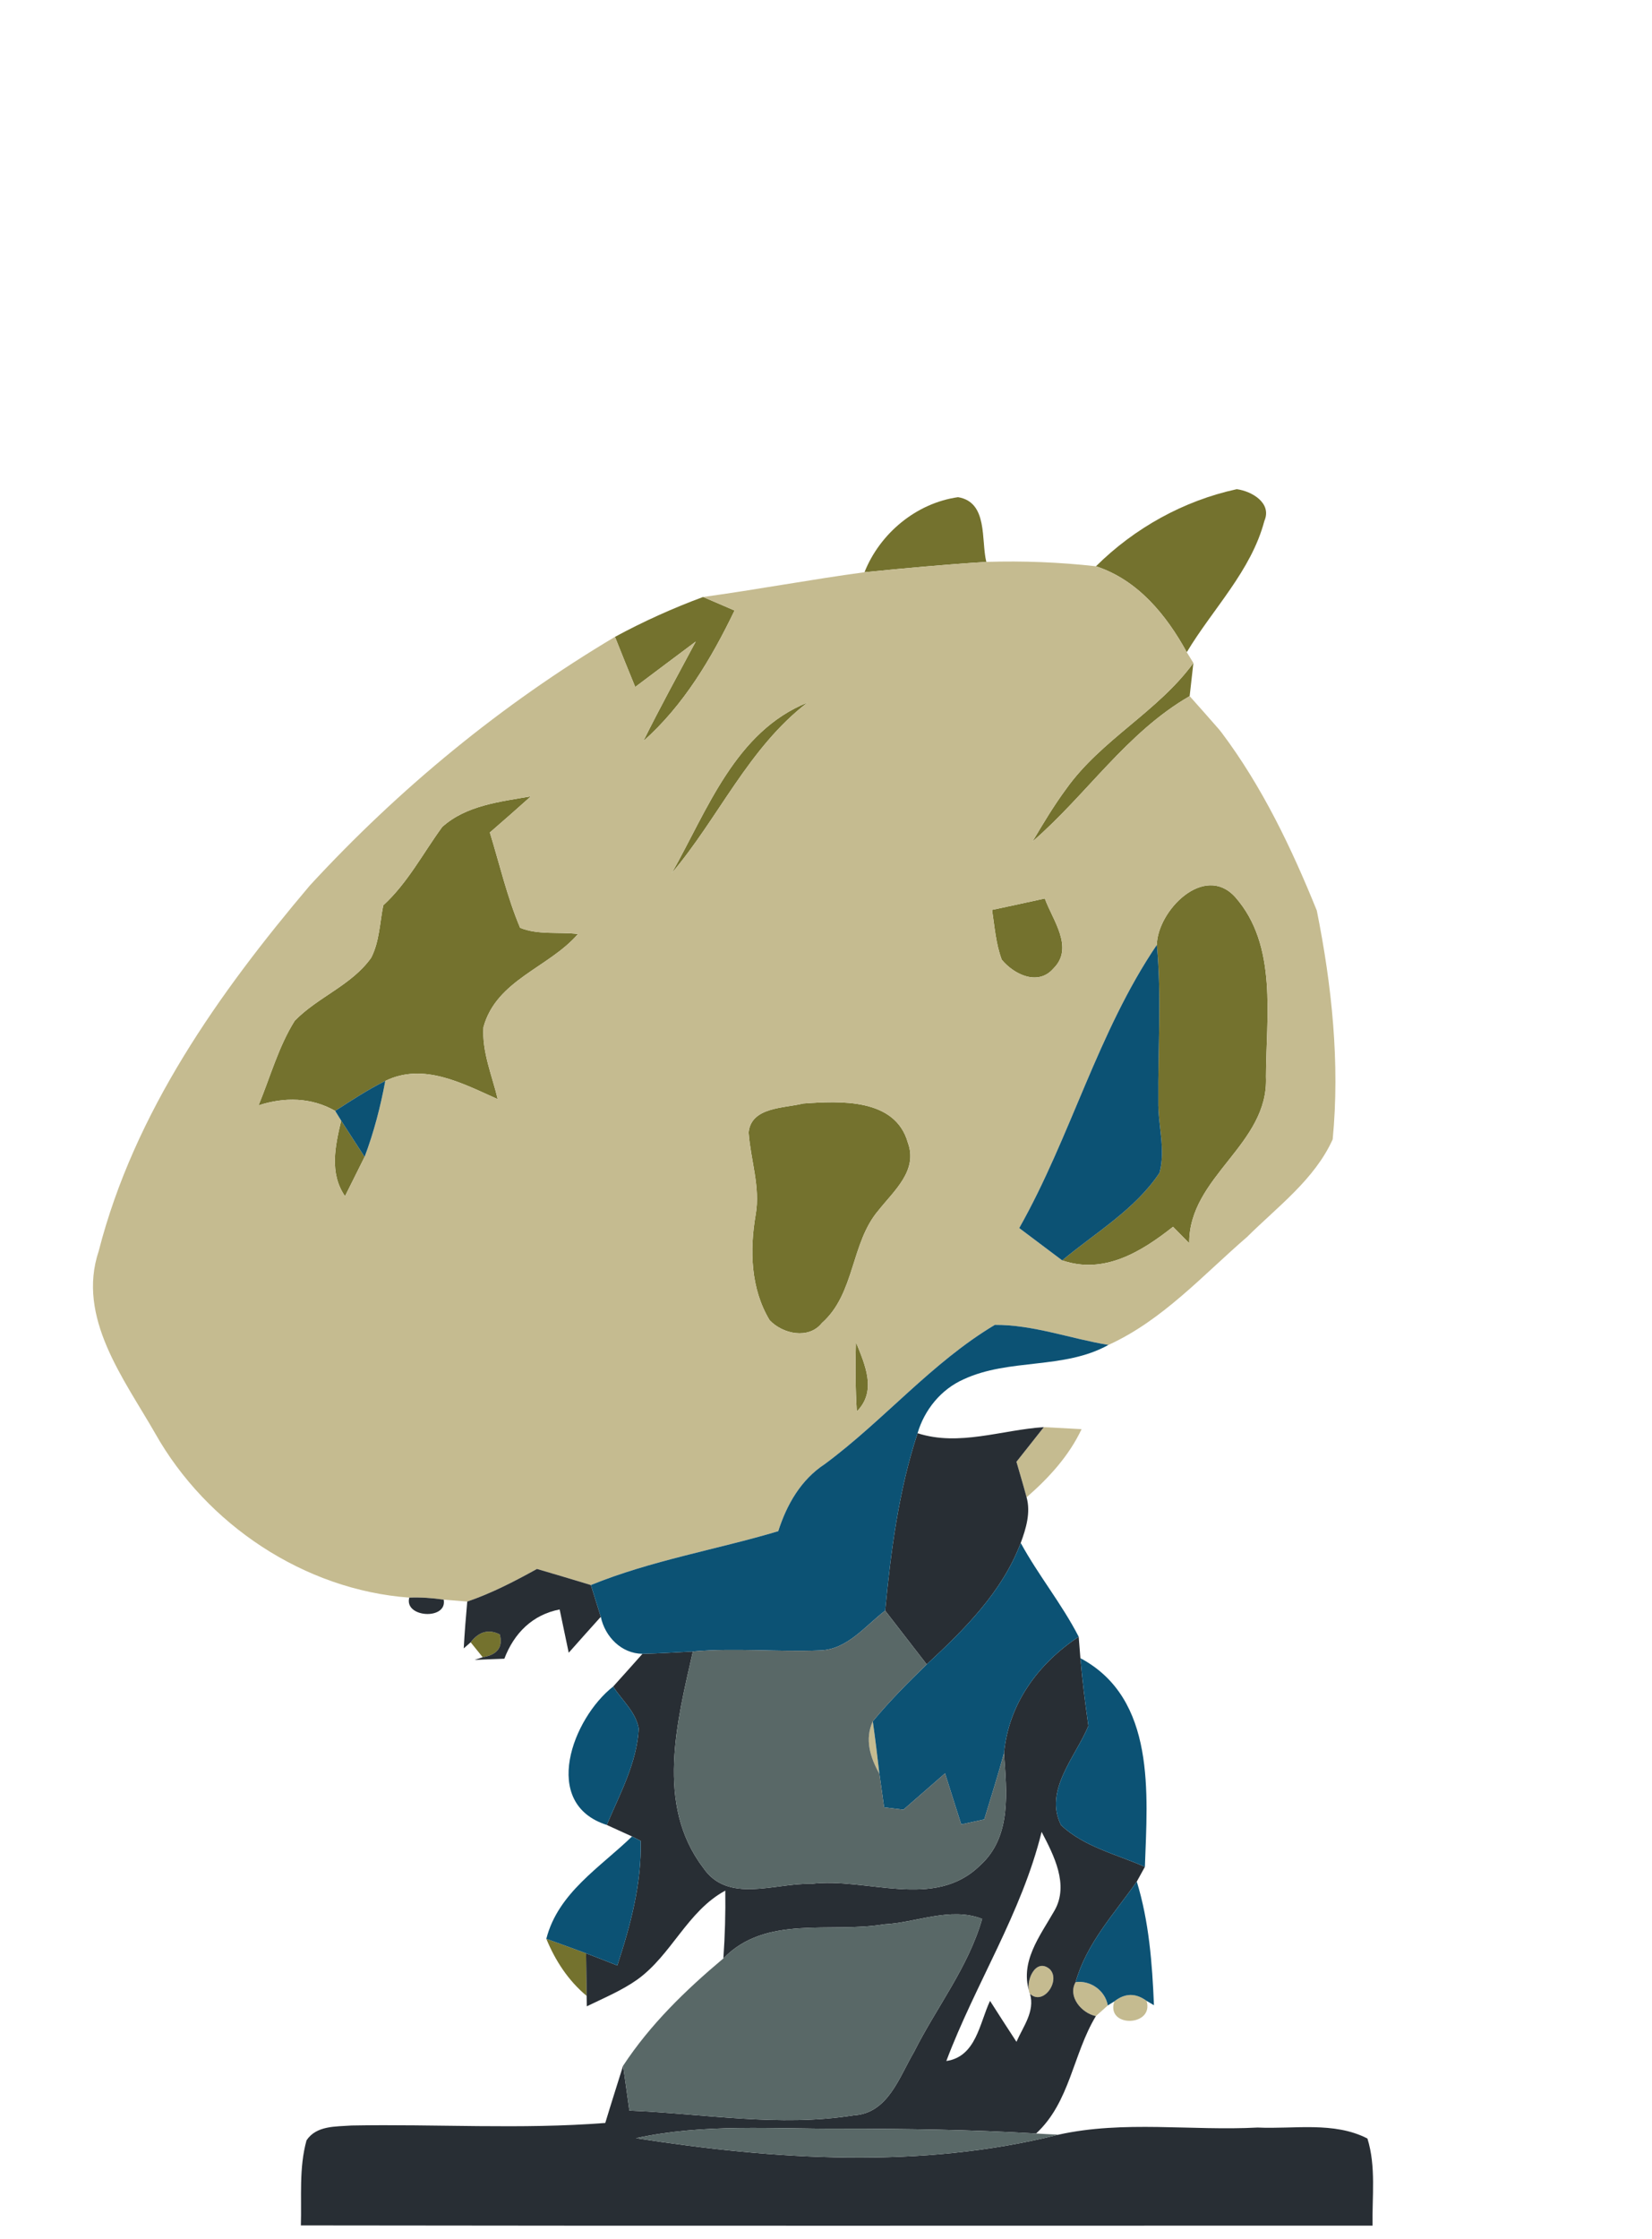 <?xml version="1.0" encoding="UTF-8" ?>
<!DOCTYPE svg PUBLIC "-//W3C//DTD SVG 1.1//EN" "http://www.w3.org/Graphics/SVG/1.1/DTD/svg11.dtd">
<svg width="155pt" height="210pt" viewBox="0 0 155 210" version="1.1" xmlns="http://www.w3.org/2000/svg">
<g id="#74722eff">
<path fill="#74722e" opacity="1.00" d=" M 102.83 53.11 C 106.45 49.52 111.06 46.96 116.04 45.88 C 117.46 46.07 119.36 47.18 118.63 48.86 C 117.39 53.55 113.79 57.10 111.35 61.17 C 109.43 57.67 106.76 54.40 102.83 53.11 Z" />
<path fill="#74722e" opacity="1.00" d=" M 81.11 53.67 C 82.56 50.02 85.98 47.18 89.89 46.63 C 92.72 47.10 92.04 50.65 92.54 52.70 C 88.72 52.94 84.92 53.29 81.11 53.67 Z" />
<path fill="#74722e" opacity="1.00" d=" M 57.70 59.73 C 60.36 58.29 63.13 57.04 65.97 55.99 C 66.95 56.41 67.93 56.83 68.92 57.26 C 66.74 61.77 64.15 66.15 60.36 69.51 C 61.92 66.36 63.62 63.27 65.28 60.17 C 63.38 61.58 61.50 63.01 59.60 64.43 C 58.96 62.86 58.32 61.30 57.70 59.73 Z" />
<path fill="#74722e" opacity="1.00" d=" M 111.97 62.18 C 111.85 63.21 111.74 64.25 111.62 65.29 C 105.70 68.70 101.95 74.54 96.87 78.93 C 97.87 77.25 98.87 75.57 100.03 74.00 C 103.32 69.37 108.63 66.76 111.97 62.18 Z" />
<path fill="#74722e" opacity="1.00" d=" M 63.03 81.89 C 66.37 75.99 68.98 68.62 75.77 65.89 C 70.23 70.13 67.44 76.68 63.03 81.89 Z" />
<path fill="#74722e" opacity="1.00" d=" M 41.49 77.56 C 43.74 75.53 46.93 75.19 49.81 74.69 C 48.54 75.83 47.25 76.96 45.96 78.08 C 46.88 81.07 47.58 84.13 48.80 87.02 C 50.50 87.71 52.44 87.38 54.23 87.60 C 51.49 90.77 46.57 91.90 45.36 96.34 C 45.21 98.66 46.17 100.87 46.70 103.09 C 43.42 101.63 39.74 99.62 36.15 101.38 C 34.51 102.20 32.98 103.20 31.45 104.19 C 29.20 102.91 26.68 102.88 24.26 103.67 C 25.36 101.01 26.12 98.19 27.65 95.74 C 29.82 93.50 33.00 92.41 34.83 89.82 C 35.60 88.31 35.63 86.55 35.96 84.91 C 38.25 82.81 39.68 80.04 41.49 77.56 Z" />
<path fill="#74722e" opacity="1.00" d=" M 108.54 88.62 C 108.60 85.43 112.97 80.94 115.88 84.12 C 119.91 88.67 118.79 95.38 118.78 100.98 C 119.06 107.36 111.53 110.32 111.58 116.60 C 111.07 116.08 110.57 115.57 110.06 115.06 C 107.08 117.41 103.59 119.56 99.66 118.21 C 102.79 115.60 106.49 113.45 108.79 110.00 C 109.39 107.81 108.63 105.49 108.68 103.26 C 108.63 98.38 109.00 93.49 108.54 88.62 Z" />
<path fill="#74722e" opacity="1.00" d=" M 93.08 85.34 C 94.73 84.99 96.38 84.63 98.03 84.27 C 98.76 86.30 100.81 88.88 98.84 90.83 C 97.41 92.50 95.15 91.41 93.99 90.01 C 93.43 88.51 93.32 86.91 93.08 85.34 Z" />
<path fill="#74722e" opacity="1.00" d=" M 75.35 103.50 C 78.82 103.25 84.00 102.98 85.18 107.17 C 86.14 109.78 83.89 111.67 82.44 113.50 C 79.81 116.56 80.24 121.32 77.12 124.08 C 75.88 125.65 73.44 125.12 72.21 123.82 C 70.42 120.85 70.33 117.25 70.90 113.93 C 71.36 111.33 70.42 108.79 70.24 106.21 C 70.48 103.81 73.55 103.95 75.35 103.50 Z" />
<path fill="#74722e" opacity="1.00" d=" M 32.37 112.19 C 30.88 110.02 31.45 107.48 32.01 105.10 C 32.74 106.23 33.47 107.37 34.21 108.50 C 33.60 109.73 32.99 110.96 32.37 112.19 Z" />
<path fill="#74722e" opacity="1.00" d=" M 80.31 125.88 C 81.16 128.00 82.30 130.46 80.39 132.38 C 80.26 130.22 80.24 128.04 80.31 125.88 Z" />
<path fill="#74722e" opacity="1.00" d=" M 44.16 154.03 C 44.94 153.02 45.85 152.77 46.89 153.29 C 47.21 154.48 46.67 155.20 45.29 155.43 C 45.00 155.08 44.44 154.38 44.16 154.03 Z" />
<path fill="#74722e" opacity="1.00" d=" M 51.26 181.84 C 52.51 182.29 53.75 182.74 54.99 183.20 C 55.01 184.53 55.02 185.86 55.04 187.19 C 53.32 185.76 52.10 183.89 51.26 181.84 Z" />
</g>
<g id="#c5bb90ff">
<path fill="#c5bb90" opacity="1.00" d=" M 92.54 52.70 C 95.97 52.59 99.42 52.73 102.83 53.11 C 106.76 54.40 109.43 57.67 111.35 61.17 L 111.97 62.18 C 108.63 66.76 103.32 69.37 100.03 74.00 C 98.87 75.57 97.87 77.25 96.87 78.93 C 101.95 74.54 105.70 68.70 111.62 65.29 C 112.54 66.32 113.46 67.36 114.37 68.40 C 114.43 68.48 114.55 68.62 114.61 68.70 C 118.41 73.75 121.19 79.56 123.55 85.40 C 124.96 92.41 125.73 99.72 125.04 106.86 C 123.34 110.62 119.87 113.17 117.01 116.01 C 112.86 119.59 109.08 123.83 104.00 126.14 C 100.45 125.56 96.97 124.24 93.34 124.26 C 87.41 127.80 82.91 133.23 77.38 137.32 C 75.14 138.79 73.82 141.11 73.02 143.61 C 67.18 145.35 61.11 146.35 55.44 148.66 C 53.75 148.15 52.07 147.64 50.38 147.15 C 48.27 148.32 46.12 149.43 43.84 150.21 C 43.29 150.17 42.18 150.08 41.63 150.03 C 40.56 149.87 39.48 149.80 38.40 149.84 C 28.57 149.12 19.38 143.00 14.55 134.42 C 11.62 129.30 7.18 123.57 9.26 117.34 C 12.60 104.32 20.52 93.15 29.08 83.04 C 37.45 73.96 47.08 66.04 57.70 59.73 C 58.32 61.30 58.96 62.86 59.60 64.43 C 61.50 63.01 63.38 61.58 65.28 60.17 C 63.62 63.27 61.92 66.36 60.36 69.51 C 64.15 66.15 66.74 61.77 68.92 57.26 C 67.93 56.83 66.95 56.41 65.97 55.99 C 71.03 55.30 76.05 54.35 81.11 53.67 C 84.92 53.29 88.72 52.94 92.54 52.70 M 63.03 81.89 C 67.44 76.68 70.23 70.13 75.77 65.89 C 68.98 68.62 66.37 75.99 63.03 81.89 M 41.49 77.56 C 39.68 80.04 38.25 82.81 35.96 84.91 C 35.63 86.55 35.60 88.31 34.83 89.82 C 33.00 92.41 29.82 93.50 27.65 95.74 C 26.12 98.19 25.36 101.01 24.26 103.67 C 26.68 102.88 29.20 102.91 31.45 104.19 L 32.01 105.10 C 31.45 107.48 30.88 110.02 32.37 112.19 C 32.99 110.96 33.60 109.73 34.21 108.50 C 35.08 106.19 35.70 103.80 36.15 101.38 C 39.74 99.62 43.42 101.63 46.70 103.09 C 46.17 100.87 45.21 98.66 45.36 96.34 C 46.57 91.90 51.49 90.77 54.23 87.60 C 52.44 87.38 50.50 87.71 48.80 87.02 C 47.58 84.13 46.88 81.07 45.96 78.08 C 47.25 76.96 48.54 75.83 49.81 74.69 C 46.93 75.19 43.74 75.53 41.49 77.56 M 108.54 88.62 C 102.98 96.83 100.48 106.59 95.63 115.18 C 96.97 116.19 98.32 117.20 99.66 118.21 C 103.59 119.56 107.08 117.41 110.06 115.06 C 110.57 115.57 111.07 116.08 111.58 116.60 C 111.53 110.32 119.06 107.36 118.78 100.98 C 118.79 95.38 119.91 88.67 115.88 84.12 C 112.97 80.94 108.60 85.43 108.54 88.62 M 93.08 85.34 C 93.32 86.91 93.43 88.51 93.99 90.01 C 95.15 91.41 97.41 92.50 98.84 90.83 C 100.81 88.88 98.76 86.30 98.03 84.27 C 96.38 84.63 94.73 84.99 93.08 85.34 M 75.35 103.50 C 73.55 103.95 70.48 103.81 70.24 106.21 C 70.42 108.79 71.36 111.33 70.90 113.93 C 70.33 117.25 70.42 120.85 72.21 123.82 C 73.44 125.12 75.88 125.65 77.12 124.08 C 80.24 121.32 79.81 116.56 82.44 113.50 C 83.89 111.67 86.14 109.78 85.18 107.17 C 84.00 102.98 78.82 103.25 75.35 103.50 M 80.31 125.88 C 80.24 128.04 80.26 130.22 80.39 132.38 C 82.30 130.46 81.16 128.00 80.31 125.88 Z" />
<path fill="#c5bb90" opacity="1.00" d=" M 97.94 133.85 C 98.82 133.90 100.59 133.99 101.48 134.04 C 100.29 136.56 98.40 138.62 96.32 140.43 C 96.02 139.31 95.69 138.21 95.37 137.10 C 96.23 136.02 97.08 134.94 97.94 133.85 Z" />
<path fill="#c5bb90" opacity="1.00" d=" M 82.51 166.36 C 81.64 164.82 81.12 163.13 81.89 161.44 C 82.12 163.07 82.32 164.71 82.51 166.36 Z" />
<path fill="#c5bb90" opacity="1.00" d=" M 96.64 187.00 C 96.13 185.93 97.13 183.54 98.49 184.68 C 99.56 185.74 97.90 188.17 96.64 187.00 Z" />
<path fill="#c5bb90" opacity="1.00" d=" M 100.92 185.90 C 102.31 185.71 103.70 186.69 103.94 188.09 C 103.66 188.34 103.10 188.84 102.82 189.09 C 101.48 188.81 100.15 187.26 100.92 185.90 Z" />
<path fill="#c5bb90" opacity="1.00" d=" M 104.55 187.71 C 105.55 186.92 106.56 186.91 107.58 187.66 C 108.31 190.09 103.73 190.21 104.55 187.71 Z" />
</g>
<g id="#282e34ff">
<path fill="#282e34" opacity="1.00" d=" M 114.37 68.40 C 114.43 68.48 114.55 68.62 114.61 68.70 C 114.55 68.62 114.43 68.48 114.37 68.40 Z" />
<path fill="#282e34" opacity="1.00" d=" M 86.09 134.42 C 89.99 135.68 94.01 134.10 97.94 133.85 C 97.08 134.94 96.23 136.02 95.37 137.10 C 95.69 138.21 96.02 139.31 96.32 140.43 C 96.72 141.86 96.27 143.36 95.77 144.71 C 94.03 149.31 90.49 152.82 86.95 156.10 C 85.65 154.42 84.35 152.74 83.05 151.06 C 83.59 145.45 84.32 139.80 86.09 134.42 Z" />
<path fill="#282e34" opacity="1.00" d=" M 43.84 150.21 C 46.12 149.43 48.27 148.32 50.38 147.15 C 52.07 147.64 53.75 148.15 55.44 148.66 C 55.67 149.41 56.14 150.90 56.37 151.64 C 55.36 152.76 54.36 153.88 53.36 155.01 C 53.08 153.65 52.79 152.30 52.51 150.95 C 49.96 151.44 48.23 153.18 47.32 155.57 C 46.62 155.59 45.23 155.65 44.53 155.68 L 45.29 155.43 C 46.67 155.20 47.21 154.48 46.89 153.29 C 45.85 152.77 44.94 153.02 44.16 154.03 L 43.51 154.60 C 43.59 153.13 43.71 151.67 43.84 150.21 Z" />
<path fill="#282e34" opacity="1.00" d=" M 38.40 149.84 C 39.48 149.80 40.56 149.87 41.63 150.03 C 41.99 151.97 37.89 151.73 38.40 149.84 Z" />
<path fill="#282e34" opacity="1.00" d=" M 94.20 164.43 C 94.63 159.80 97.41 156.02 101.21 153.51 C 101.25 154.01 101.33 155.02 101.37 155.52 C 101.55 157.64 101.82 159.76 102.12 161.87 C 100.92 164.77 97.91 167.94 99.56 171.19 C 101.73 173.22 104.76 173.91 107.42 175.09 C 107.23 175.43 106.85 176.12 106.66 176.47 C 104.55 179.49 101.94 182.26 100.92 185.90 C 100.15 187.26 101.48 188.81 102.82 189.09 C 100.67 192.64 100.39 197.18 97.21 200.10 C 91.14 199.74 85.06 199.65 78.98 199.65 C 72.54 199.68 66.02 199.15 59.67 200.54 C 72.74 202.57 86.37 203.46 99.31 200.21 C 105.45 198.85 111.78 199.87 118.00 199.54 C 121.41 199.70 125.15 198.95 128.30 200.57 C 129.12 203.21 128.73 206.02 128.78 208.74 C 95.26 208.74 61.74 208.77 28.23 208.72 C 28.31 206.06 28.04 203.33 28.76 200.74 C 29.69 199.34 31.51 199.46 32.98 199.35 C 40.91 199.20 48.86 199.73 56.79 199.11 C 57.33 197.32 57.90 195.54 58.46 193.75 C 58.66 195.15 58.86 196.54 59.05 197.95 C 66.04 198.24 73.10 199.51 80.07 198.40 C 83.32 198.23 84.36 194.82 85.75 192.47 C 87.85 188.28 90.85 184.52 92.15 179.97 C 89.15 178.81 86.00 180.33 82.95 180.48 C 77.90 181.33 71.85 179.56 67.87 183.68 C 68.02 181.56 68.08 179.44 68.05 177.32 C 64.49 179.25 63.02 183.34 59.80 185.66 C 58.33 186.70 56.66 187.39 55.06 188.17 L 55.04 187.19 C 55.02 185.86 55.01 184.53 54.99 183.20 C 55.97 183.57 56.94 183.95 57.92 184.34 C 59.16 180.56 60.21 176.66 60.11 172.65 L 59.30 172.24 C 58.71 171.97 57.52 171.43 56.93 171.16 C 58.16 168.25 59.76 165.34 59.93 162.12 C 59.66 160.56 58.35 159.46 57.53 158.18 C 58.45 157.16 59.37 156.14 60.28 155.11 C 61.86 155.08 63.43 154.97 65.01 154.89 C 63.52 161.47 61.48 169.24 65.96 175.15 C 68.27 178.60 72.74 176.58 76.09 176.69 C 81.32 176.04 87.67 179.19 91.97 174.94 C 94.95 172.25 94.45 168.02 94.20 164.43 M 97.73 171.81 C 95.86 179.43 91.53 186.03 88.79 193.30 C 91.59 192.89 91.90 189.76 92.89 187.66 C 93.71 188.94 94.53 190.22 95.37 191.50 C 96.00 190.06 97.12 188.65 96.64 187.00 C 95.59 184.06 97.57 181.60 98.94 179.19 C 100.32 176.78 98.88 174.01 97.73 171.81 M 96.64 187.00 C 97.90 188.17 99.56 185.74 98.49 184.68 C 97.13 183.54 96.13 185.93 96.64 187.00 Z" />
</g>
<g id="#0c5274ff">
<path fill="#0c5274" opacity="1.00" d=" M 108.54 88.62 C 109.00 93.49 108.63 98.38 108.68 103.26 C 108.63 105.49 109.39 107.81 108.79 110.00 C 106.49 113.45 102.79 115.60 99.66 118.21 C 98.32 117.20 96.97 116.19 95.63 115.18 C 100.48 106.59 102.98 96.83 108.54 88.62 Z" />
<path fill="#0c5274" opacity="1.00" d=" M 31.45 104.19 C 32.98 103.20 34.51 102.20 36.15 101.38 C 35.70 103.80 35.08 106.19 34.21 108.50 C 33.47 107.37 32.74 106.23 32.01 105.10 L 31.45 104.19 Z" />
<path fill="#0c5274" opacity="1.00" d=" M 77.38 137.32 C 82.91 133.23 87.41 127.80 93.34 124.26 C 96.97 124.24 100.45 125.56 104.00 126.14 C 99.80 128.47 94.70 127.37 90.40 129.37 C 88.29 130.31 86.74 132.22 86.09 134.42 C 84.32 139.80 83.59 145.45 83.05 151.06 C 81.18 152.49 79.50 154.71 76.96 154.79 C 72.98 154.95 68.99 154.54 65.01 154.89 C 63.43 154.97 61.86 155.08 60.28 155.11 C 58.30 155.09 56.76 153.50 56.37 151.64 C 56.14 150.90 55.67 149.41 55.44 148.66 C 61.11 146.35 67.18 145.35 73.02 143.61 C 73.82 141.11 75.14 138.79 77.38 137.32 Z" />
<path fill="#0c5274" opacity="1.00" d=" M 86.95 156.10 C 90.49 152.82 94.03 149.31 95.77 144.71 C 97.42 147.74 99.63 150.43 101.21 153.51 C 97.41 156.02 94.63 159.80 94.20 164.43 C 93.63 166.51 92.98 168.57 92.35 170.64 C 91.81 170.76 90.73 170.99 90.19 171.11 C 89.68 169.51 89.17 167.92 88.67 166.32 C 87.36 167.46 86.06 168.59 84.76 169.73 C 84.31 169.67 83.40 169.56 82.95 169.51 C 82.80 168.45 82.65 167.40 82.51 166.36 C 82.32 164.71 82.12 163.07 81.89 161.44 C 83.46 159.55 85.19 157.81 86.95 156.10 Z" />
<path fill="#0c5274" opacity="1.00" d=" M 102.12 161.87 C 101.82 159.76 101.55 157.64 101.37 155.52 C 108.48 159.31 107.66 168.27 107.42 175.09 C 104.76 173.91 101.73 173.22 99.56 171.19 C 97.91 167.94 100.92 164.77 102.12 161.87 Z" />
<path fill="#0c5274" opacity="1.00" d=" M 56.93 171.16 C 50.68 169.16 53.74 161.14 57.53 158.18 C 58.35 159.46 59.66 160.56 59.93 162.12 C 59.76 165.34 58.16 168.25 56.93 171.16 Z" />
<path fill="#0c5274" opacity="1.00" d=" M 59.30 172.24 L 60.11 172.65 C 60.21 176.66 59.16 180.56 57.92 184.34 C 56.94 183.95 55.97 183.57 54.99 183.20 C 53.75 182.74 52.51 182.29 51.26 181.84 C 52.36 177.53 56.30 175.15 59.30 172.24 Z" />
<path fill="#0c5274" opacity="1.00" d=" M 100.92 185.90 C 101.94 182.26 104.55 179.49 106.66 176.47 C 107.81 180.22 108.11 184.16 108.27 188.07 L 107.58 187.66 C 106.56 186.91 105.55 186.92 104.55 187.71 L 103.94 188.09 C 103.70 186.69 102.31 185.71 100.92 185.90 Z" />
</g>
<g id="#596867ff">
<path fill="#596867" opacity="1.00" d=" M 76.96 154.79 C 79.50 154.71 81.18 152.49 83.05 151.06 C 84.35 152.74 85.65 154.42 86.95 156.10 C 85.19 157.81 83.46 159.55 81.89 161.44 C 81.12 163.13 81.64 164.82 82.51 166.36 C 82.65 167.40 82.80 168.45 82.95 169.51 C 83.40 169.56 84.31 169.67 84.76 169.73 C 86.06 168.59 87.36 167.46 88.67 166.32 C 89.17 167.92 89.68 169.51 90.19 171.11 C 90.73 170.99 91.81 170.76 92.35 170.64 C 92.98 168.57 93.63 166.51 94.20 164.43 C 94.45 168.02 94.95 172.25 91.97 174.94 C 87.67 179.19 81.32 176.04 76.09 176.69 C 72.74 176.58 68.27 178.60 65.96 175.15 C 61.48 169.24 63.52 161.47 65.01 154.89 C 68.99 154.54 72.98 154.95 76.96 154.79 Z" />
<path fill="#596867" opacity="1.00" d=" M 82.95 180.48 C 86.00 180.33 89.15 178.81 92.15 179.97 C 90.85 184.52 87.85 188.28 85.75 192.47 C 84.36 194.82 83.32 198.23 80.07 198.40 C 73.10 199.51 66.04 198.24 59.05 197.95 C 58.86 196.54 58.66 195.15 58.46 193.75 C 61.00 189.88 64.34 186.64 67.87 183.68 C 71.85 179.56 77.90 181.33 82.95 180.48 Z" />
<path fill="#596867" opacity="1.00" d=" M 59.67 200.54 C 66.02 199.15 72.54 199.68 78.98 199.65 C 85.06 199.65 91.14 199.74 97.21 200.10 C 97.73 200.13 98.78 200.19 99.31 200.21 C 86.37 203.46 72.74 202.57 59.67 200.54 Z" />
</g>
</svg>
